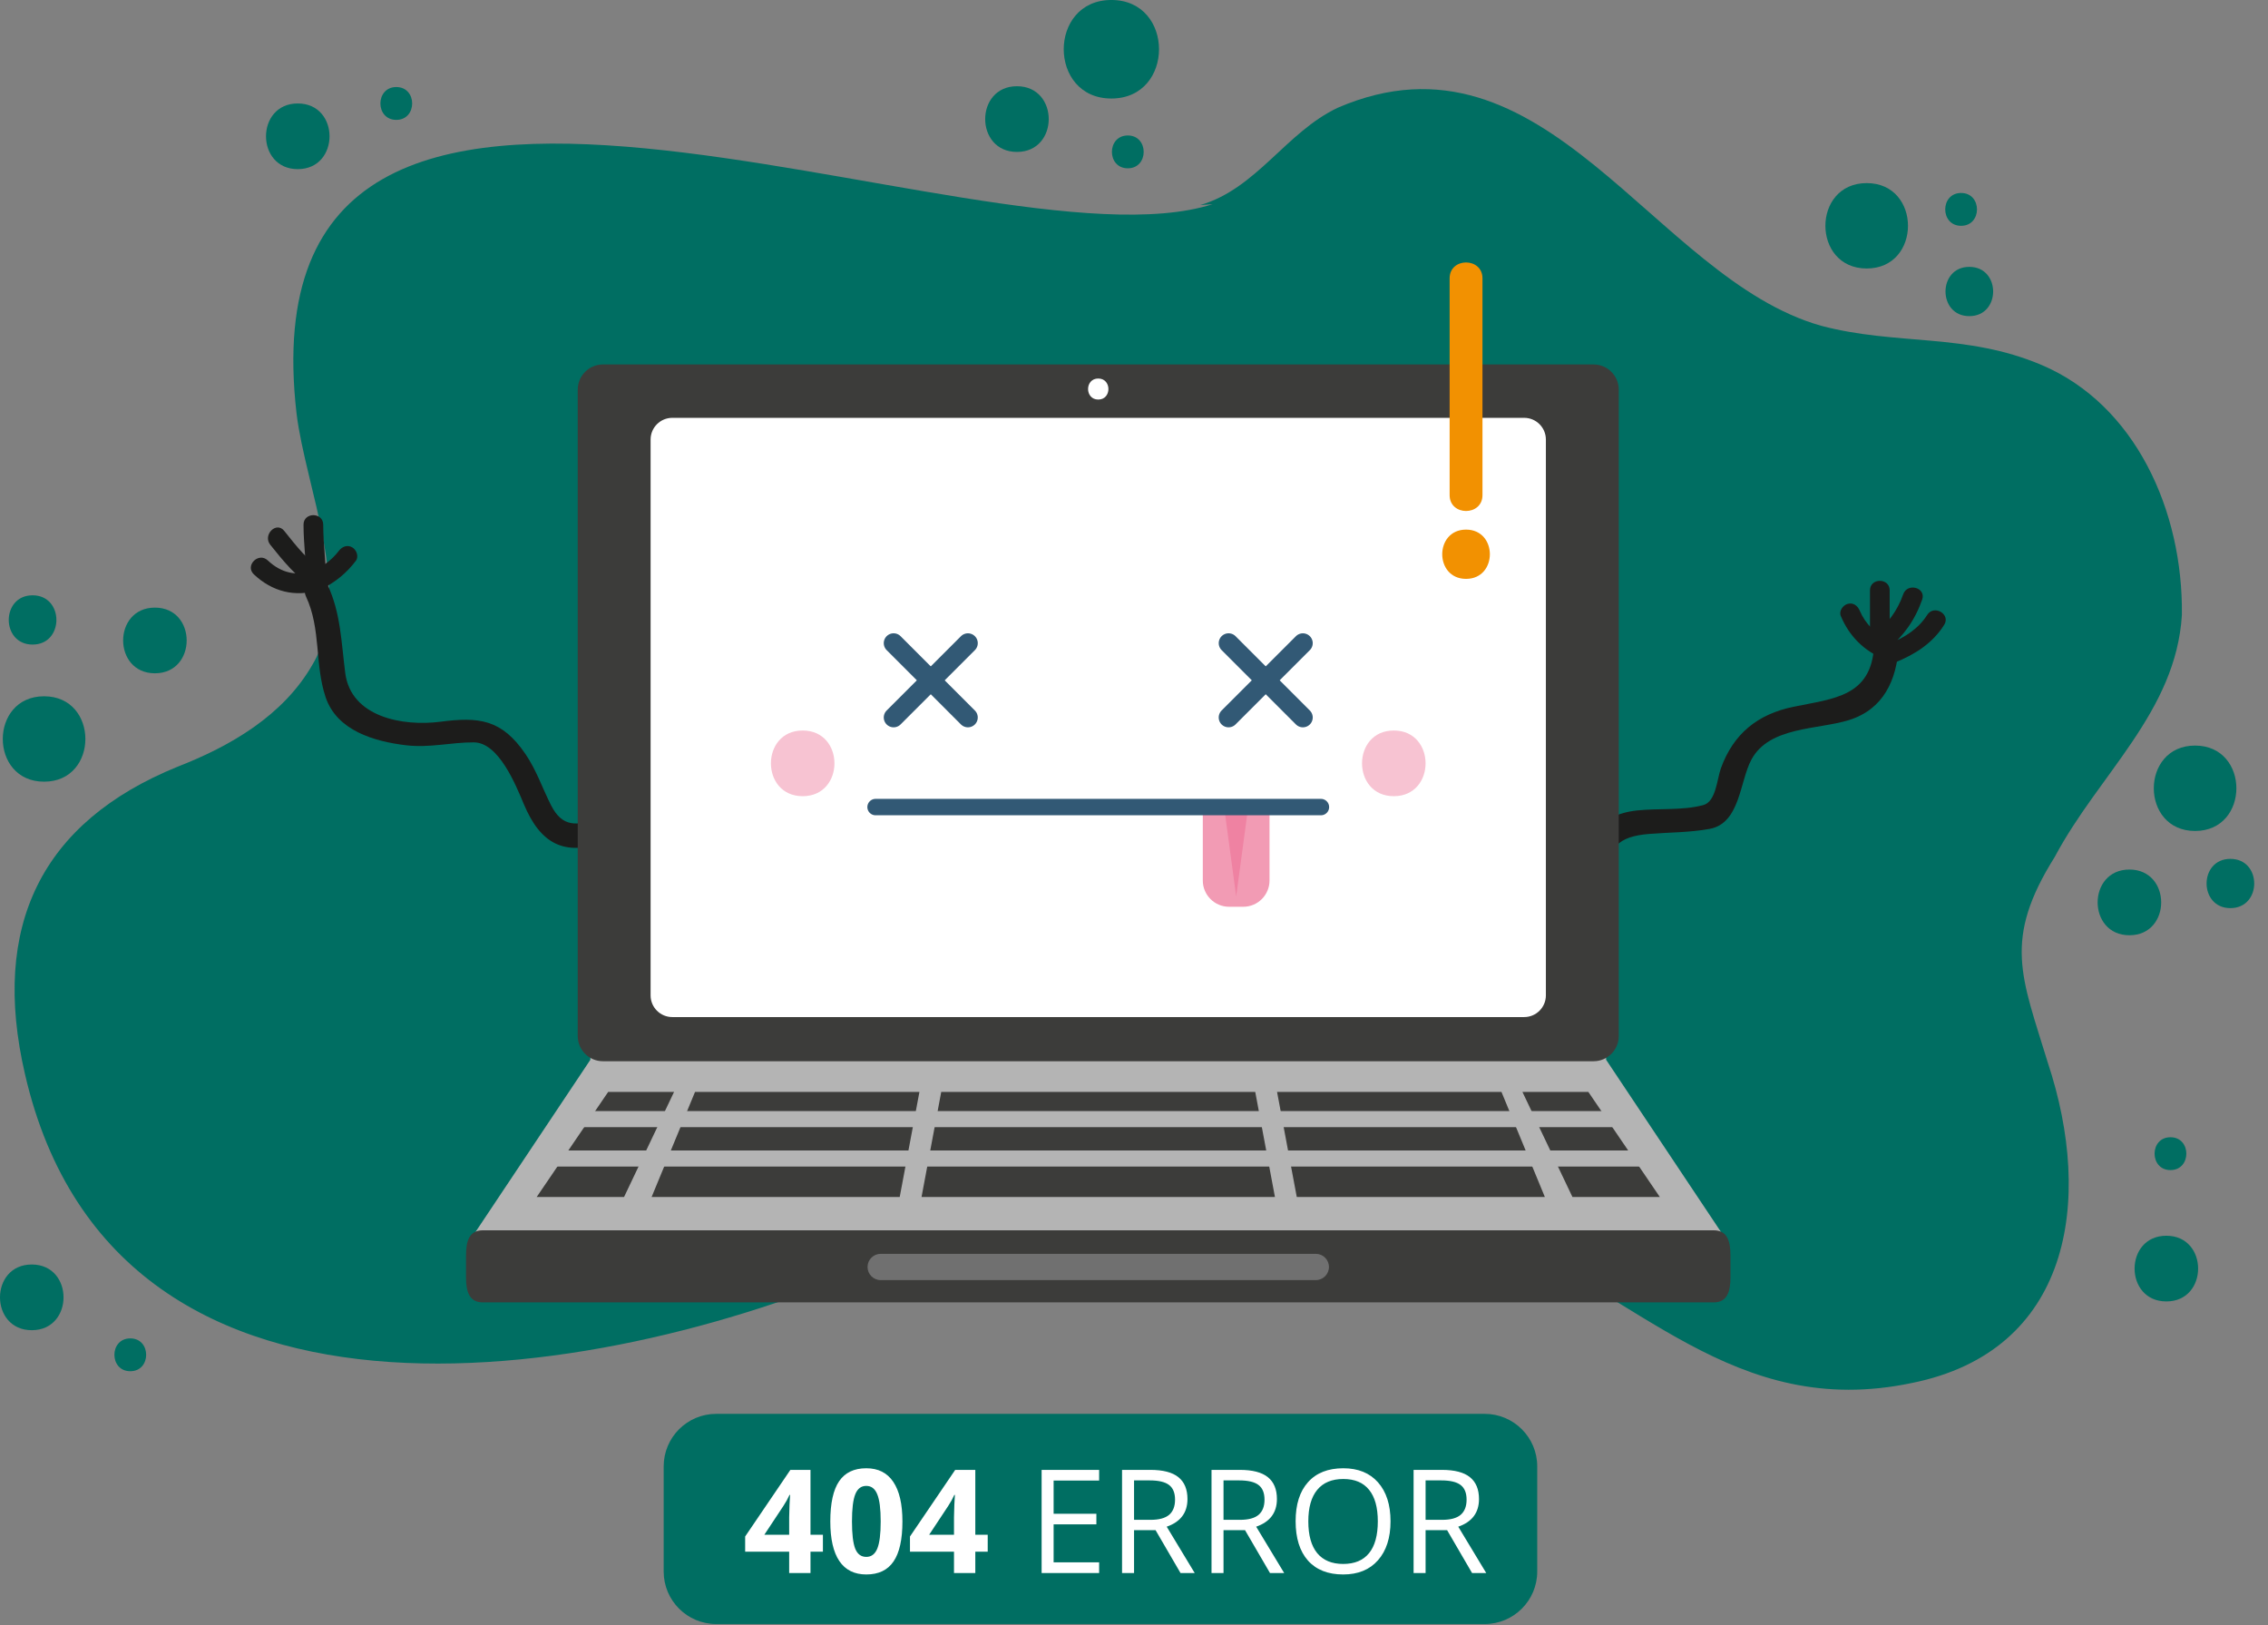 <svg width="134" height="96" viewBox="0 0 134 96" fill="none" xmlns="http://www.w3.org/2000/svg">
<rect x="0" y="0" width="134" height="96" fill="#808080" stroke="none"/>
<g clip-path="url(#clip0_304_304)">
<path d="M71.64 12.064C57.833 16.473 14.099 -5.265 17.521 24.427C18.056 28.842 20.9 35.078 18.498 39.2C16.758 42.287 13.568 44.096 10.487 45.296C2.439 48.568 -0.558 54.709 1.48 63.473C6.932 87.09 36.61 81.489 52.191 74.486C63.27 69.275 76.338 68.38 87.811 72.788C96.8 76.378 102.403 83.908 112.953 81.702C122.309 79.825 123.72 70.992 120.988 62.769C119.436 57.682 118.322 55.533 121.401 50.622C123.994 45.745 128.561 42.05 128.912 36.337C128.989 30.149 126.145 23.913 120.642 21.569C116.14 19.652 112.059 20.426 107.605 19.247C97.698 16.463 91.332 1.07 79.041 6.364C75.977 7.81 74.253 11.144 70.914 12.114" fill="#006E62"/>
<path d="M66.634 9.943C67.885 9.943 67.885 8.003 66.634 8.003C65.382 8.003 65.382 9.943 66.634 9.943Z" fill="#006E62"/>
<path d="M9.153 39.775C11.655 39.775 11.655 35.895 9.153 35.895C6.65 35.895 6.65 39.775 9.153 39.775Z" fill="#006E62"/>
<path d="M125.812 55.25C128.315 55.25 128.315 51.369 125.812 51.369C123.309 51.369 123.309 55.25 125.812 55.25Z" fill="#006E62"/>
<path d="M60.085 8.975C62.588 8.975 62.588 5.094 60.085 5.094C57.582 5.094 57.582 8.975 60.085 8.975Z" fill="#006E62"/>
<path d="M129.692 49.09C132.946 49.09 132.946 44.045 129.692 44.045C126.439 44.045 126.439 49.09 129.692 49.09Z" fill="#006E62"/>
<path d="M2.605 46.178C5.858 46.178 5.858 41.133 2.605 41.133C-0.649 41.133 -0.649 46.178 2.605 46.178Z" fill="#006E62"/>
<path d="M110.29 15.861C113.543 15.861 113.543 10.817 110.29 10.817C107.036 10.817 107.036 15.861 110.29 15.861Z" fill="#006E62"/>
<path d="M65.663 5.82C69.417 5.82 69.417 -0.001 65.663 -0.001C61.91 -0.001 61.91 5.82 65.663 5.82Z" fill="#006E62"/>
<path d="M131.779 53.648C133.655 53.648 133.655 50.738 131.779 50.738C129.902 50.738 129.902 53.648 131.779 53.648Z" fill="#006E62"/>
<path d="M1.925 38.078C3.802 38.078 3.802 35.168 1.925 35.168C0.048 35.168 0.048 38.078 1.925 38.078Z" fill="#006E62"/>
<path d="M116.353 18.676C118.23 18.676 118.23 15.765 116.353 15.765C114.477 15.765 114.477 18.676 116.353 18.676Z" fill="#006E62"/>
<path d="M115.868 13.34C117.119 13.34 117.119 11.4 115.868 11.4C114.617 11.4 114.617 13.34 115.868 13.34Z" fill="#006E62"/>
<path d="M17.593 9.992C20.096 9.992 20.096 6.112 17.593 6.112C15.091 6.112 15.091 9.992 17.593 9.992Z" fill="#006E62"/>
<path d="M127.995 76.883C130.497 76.883 130.497 73.002 127.995 73.002C125.492 73.002 125.492 76.883 127.995 76.883Z" fill="#006E62"/>
<path d="M1.877 78.582C4.38 78.582 4.38 74.701 1.877 74.701C-0.626 74.701 -0.626 78.582 1.877 78.582Z" fill="#006E62"/>
<path d="M23.414 7.082C24.665 7.082 24.665 5.142 23.414 5.142C22.163 5.142 22.163 7.082 23.414 7.082Z" fill="#006E62"/>
<path d="M128.237 69.123C129.489 69.123 129.489 67.183 128.237 67.183C126.986 67.183 126.986 69.123 128.237 69.123Z" fill="#006E62"/>
<path d="M7.698 81.006C8.949 81.006 8.949 79.066 7.698 79.066C6.446 79.066 6.446 81.006 7.698 81.006Z" fill="#006E62"/>
<path d="M35.396 48.34C34.089 48.801 33.226 48.89 32.556 47.568C32.04 46.55 31.696 45.499 31.047 44.546C29.64 42.48 28.278 42.342 26.025 42.636C23.789 42.928 20.739 42.357 20.4 39.771C20.158 37.928 20.144 36.234 19.337 34.51C18.939 33.661 17.685 34.4 18.081 35.245C18.976 37.158 18.584 39.24 19.239 41.188C19.904 43.165 22.117 43.803 23.977 44.025C25.383 44.193 26.614 43.854 27.992 43.855C29.472 43.857 30.483 46.396 30.952 47.511C31.93 49.835 33.316 50.614 35.783 49.743C36.661 49.432 36.283 48.026 35.396 48.34Z" fill="#1C1C1B"/>
<path d="M20.017 32.545C19.582 33.116 19.049 33.472 18.415 33.792C17.744 34.13 18.334 35.134 19.003 34.797C19.827 34.382 20.462 33.868 21.023 33.133C21.216 32.88 21.062 32.482 20.814 32.337C20.515 32.162 20.21 32.294 20.017 32.545Z" fill="#1C1C1B"/>
<path d="M17.933 30.997C17.936 32.227 18.115 33.452 18.127 34.683C18.133 35.433 19.297 35.434 19.291 34.683C19.279 33.452 19.1 32.227 19.097 30.997C19.095 30.246 17.93 30.246 17.933 30.997Z" fill="#1C1C1B"/>
<path d="M15.969 32.184C16.748 33.157 17.539 34.129 18.609 34.797C19.248 35.196 19.832 34.188 19.197 33.792C18.22 33.182 17.503 32.249 16.792 31.361C16.323 30.774 15.505 31.604 15.969 32.184Z" fill="#1C1C1B"/>
<path d="M14.999 33.93C16.082 34.954 17.432 35.294 18.864 34.856C19.579 34.637 19.274 33.513 18.554 33.733C17.52 34.049 16.613 33.855 15.822 33.107C15.277 32.592 14.452 33.414 14.999 33.93Z" fill="#1C1C1B"/>
<path d="M94.914 51.951C94.966 50.049 95.602 49.415 97.437 49.265C98.63 49.168 99.84 49.184 101.02 48.965C102.82 48.629 102.786 46.146 103.483 44.864C104.547 42.907 107.405 43.115 109.25 42.536C111.282 41.899 112.062 40.179 112.182 38.175C112.238 37.237 110.783 37.243 110.727 38.175C110.548 41.156 108.362 41.26 105.961 41.754C103.844 42.189 102.411 43.35 101.675 45.389C101.445 46.028 101.388 47.359 100.633 47.561C99.402 47.892 97.986 47.741 96.72 47.878C94.341 48.136 93.521 49.693 93.458 51.951C93.433 52.89 94.888 52.887 94.914 51.951Z" fill="#1C1C1B"/>
<path d="M108.759 36.39C109.256 37.576 110.113 38.434 111.3 38.931C111.593 39.054 111.94 38.801 112.015 38.524C112.108 38.189 111.901 37.931 111.609 37.808C110.844 37.487 110.202 36.846 109.881 36.081C109.758 35.788 109.501 35.581 109.165 35.674C108.889 35.75 108.635 36.097 108.759 36.39Z" fill="#1C1C1B"/>
<path d="M110.484 34.876V37.787C110.484 38.537 111.648 38.537 111.648 37.787V34.876C111.648 34.125 110.484 34.125 110.484 34.876Z" fill="#1C1C1B"/>
<path d="M112.445 35.11C112.092 36.127 111.483 36.893 110.654 37.569C110.072 38.044 110.901 38.863 111.478 38.392C112.464 37.587 113.15 36.623 113.568 35.419C113.814 34.708 112.689 34.405 112.445 35.11Z" fill="#1C1C1B"/>
<path d="M113.862 36.329C113.355 37.133 112.553 37.646 111.687 38.002C111.003 38.282 111.302 39.409 111.997 39.124C113.157 38.649 114.186 37.996 114.867 36.916C115.269 36.279 114.261 35.696 113.862 36.329Z" fill="#1C1C1B"/>
<path d="M101.851 73.034C101.851 74.052 94.229 74.348 93.405 74.348H36.369C35.547 74.348 27.924 74.052 27.924 73.034L34.879 62.609C34.879 61.59 35.547 60.765 36.369 60.765H93.405C94.229 60.765 94.896 61.59 94.896 62.609L101.851 73.034Z" fill="#B4B4B4"/>
<path d="M53.158 70.713H38.499L41.065 64.504H54.323L53.158 70.713Z" fill="#3C3C3A"/>
<path d="M76.617 70.713H91.275L88.71 64.504H75.452L76.617 70.713Z" fill="#3C3C3A"/>
<path d="M92.905 70.713H98.067L93.843 64.504H89.949L92.905 70.713Z" fill="#3C3C3A"/>
<path d="M36.871 70.713H31.709L35.933 64.504H39.826L36.871 70.713Z" fill="#3C3C3A"/>
<path d="M75.327 70.713H54.447L55.611 64.504H74.163L75.327 70.713Z" fill="#3C3C3A"/>
<path d="M96.793 66.587H32.983V65.637H96.793V66.587Z" fill="#B4B4B4"/>
<path d="M97.484 68.915H32.291V67.965H97.484V68.915Z" fill="#B4B4B4"/>
<path d="M102.241 75.449C102.241 76.272 102.071 76.939 101.248 76.939H28.527C27.703 76.939 27.534 76.272 27.534 75.449V74.172C27.534 73.349 27.703 72.681 28.527 72.681H101.248C102.071 72.681 102.241 73.349 102.241 74.172V75.449Z" fill="#3C3C3A"/>
<path d="M78.518 74.847C78.518 75.276 78.171 75.623 77.742 75.623H52.033C51.605 75.623 51.257 75.276 51.257 74.847C51.257 74.418 51.605 74.071 52.033 74.071H77.742C78.171 74.071 78.518 74.418 78.518 74.847Z" fill="#707070"/>
<path d="M95.641 61.203C95.641 62.026 94.974 62.693 94.15 62.693H35.625C34.801 62.693 34.134 62.026 34.134 61.203V23.02C34.134 22.197 34.801 21.53 35.625 21.53H94.15C94.974 21.53 95.641 22.197 95.641 23.02V61.203Z" fill="#3C3C3A"/>
<path d="M64.888 23.604C65.689 23.604 65.689 22.361 64.888 22.361C64.086 22.361 64.086 23.604 64.888 23.604Z" fill="white"/>
<path d="M91.335 58.802C91.335 59.51 90.761 60.084 90.054 60.084H39.721C39.014 60.084 38.439 59.51 38.439 58.802V25.966C38.439 25.259 39.014 24.684 39.721 24.684H90.054C90.761 24.684 91.335 25.259 91.335 25.966V58.802Z" fill="white"/>
<path d="M57.188 37.995L52.797 42.385" stroke="#325975" stroke-width="1.164" stroke-miterlimit="10" stroke-linecap="round" stroke-linejoin="round"/>
<path d="M57.187 42.385L52.797 37.994" stroke="#325975" stroke-width="1.164" stroke-miterlimit="10" stroke-linecap="round" stroke-linejoin="round"/>
<path d="M76.978 37.995L72.587 42.385" stroke="#325975" stroke-width="1.164" stroke-miterlimit="10" stroke-linecap="round" stroke-linejoin="round"/>
<path d="M76.978 42.385L72.588 37.994" stroke="#325975" stroke-width="1.164" stroke-miterlimit="10" stroke-linecap="round" stroke-linejoin="round"/>
<path d="M75.007 47.683V52.016C75.007 52.873 74.312 53.568 73.455 53.568H72.618C71.761 53.568 71.065 52.873 71.065 52.016V47.683" fill="#F29BB4"/>
<path d="M73.717 47.908L73.037 52.953L72.356 47.908H73.717Z" fill="#EF82A2"/>
<path d="M51.731 47.678H78.044" stroke="#325975" stroke-width="0.97" stroke-miterlimit="10" stroke-linecap="round" stroke-linejoin="round"/>
<path d="M47.425 47.035C49.928 47.035 49.928 43.155 47.425 43.155C44.923 43.155 44.923 47.035 47.425 47.035Z" fill="#F7C3D2"/>
<path d="M82.35 47.035C84.853 47.035 84.853 43.155 82.35 43.155C79.847 43.155 79.847 47.035 82.35 47.035Z" fill="#F7C3D2"/>
<path d="M85.648 16.443V29.249C85.648 30.5 87.589 30.5 87.589 29.249V16.443C87.589 15.192 85.648 15.192 85.648 16.443Z" fill="#F29101"/>
<path d="M86.618 34.197C88.495 34.197 88.495 31.287 86.618 31.287C84.742 31.287 84.742 34.197 86.618 34.197Z" fill="#F29101"/>
<path d="M90.824 92.837C90.824 94.551 89.434 95.941 87.719 95.941H42.317C40.602 95.941 39.212 94.551 39.212 92.837V86.628C39.212 84.914 40.602 83.524 42.317 83.524H87.719C89.434 83.524 90.824 84.914 90.824 86.628V92.837Z" fill="#006E62"/>
<path d="M84.228 90.394V92.929H83.519V86.834H85.191C85.938 86.834 86.49 86.977 86.845 87.263C87.204 87.55 87.383 87.981 87.383 88.556C87.383 89.362 86.975 89.906 86.158 90.19L87.812 92.929H86.975L85.499 90.394H84.228V90.394ZM84.228 89.785H85.199C85.699 89.785 86.066 89.687 86.299 89.49C86.533 89.289 86.65 88.991 86.65 88.593C86.65 88.19 86.53 87.9 86.291 87.722C86.055 87.544 85.674 87.455 85.149 87.455H84.228V89.785V89.785ZM82.156 89.873C82.156 90.849 81.908 91.615 81.414 92.174C80.922 92.733 80.237 93.012 79.359 93.012C78.461 93.012 77.768 92.738 77.278 92.191C76.792 91.641 76.549 90.865 76.549 89.865C76.549 88.873 76.794 88.104 77.283 87.559C77.772 87.012 78.467 86.738 79.367 86.738C80.242 86.738 80.926 87.016 81.418 87.572C81.91 88.128 82.156 88.895 82.156 89.873ZM77.299 89.873C77.299 90.698 77.474 91.325 77.825 91.753C78.177 92.178 78.689 92.391 79.359 92.391C80.034 92.391 80.544 92.178 80.888 91.753C81.233 91.328 81.405 90.701 81.405 89.873C81.405 89.053 81.233 88.432 80.888 88.01C80.547 87.585 80.04 87.372 79.367 87.372C78.692 87.372 78.177 87.586 77.825 88.014C77.474 88.439 77.299 89.059 77.299 89.873ZM72.289 90.394V92.929H71.58V86.834H73.252C73.999 86.834 74.551 86.977 74.907 87.263C75.265 87.55 75.444 87.981 75.444 88.556C75.444 89.362 75.036 89.906 74.219 90.19L75.874 92.929H75.036L73.56 90.394H72.289V90.394ZM72.289 89.785H73.26C73.76 89.785 74.127 89.687 74.361 89.49C74.594 89.289 74.711 88.991 74.711 88.593C74.711 88.19 74.591 87.9 74.352 87.722C74.116 87.544 73.735 87.455 73.21 87.455H72.289V89.785V89.785ZM67.003 90.394V92.929H66.294V86.834H67.966C68.713 86.834 69.265 86.977 69.621 87.263C69.979 87.55 70.159 87.981 70.159 88.556C70.159 89.362 69.75 89.906 68.933 90.19L70.588 92.929H69.75L68.274 90.394H67.003V90.394ZM67.003 89.785H67.974C68.475 89.785 68.841 89.687 69.075 89.49C69.308 89.289 69.425 88.991 69.425 88.593C69.425 88.19 69.305 87.9 69.067 87.722C68.83 87.544 68.45 87.455 67.924 87.455H67.003V89.785V89.785ZM64.94 92.929H61.542V86.834H64.94V87.464H62.251V89.427H64.777V90.052H62.251V92.295H64.94V92.929V92.929ZM58.357 91.665H57.624V92.929H56.365V91.665H53.764V90.769L56.436 86.834H57.624V90.665H58.357V91.665ZM56.365 90.665V89.631C56.365 89.459 56.372 89.209 56.386 88.881C56.4 88.553 56.411 88.363 56.419 88.31H56.386C56.283 88.538 56.159 88.76 56.015 88.977L54.898 90.665H56.365H56.365ZM53.318 89.881C53.318 90.946 53.142 91.734 52.792 92.245C52.445 92.756 51.909 93.012 51.183 93.012C50.48 93.012 49.949 92.748 49.591 92.22C49.235 91.692 49.057 90.912 49.057 89.881C49.057 88.806 49.231 88.014 49.578 87.505C49.926 86.994 50.461 86.738 51.183 86.738C51.886 86.738 52.417 87.005 52.776 87.539C53.137 88.072 53.318 88.853 53.318 89.881V89.881ZM50.337 89.881C50.337 90.629 50.401 91.165 50.529 91.49C50.66 91.813 50.878 91.974 51.183 91.974C51.483 91.974 51.7 91.81 51.834 91.482C51.967 91.154 52.034 90.621 52.034 89.881C52.034 89.134 51.966 88.597 51.829 88.272C51.696 87.944 51.481 87.78 51.183 87.78C50.88 87.78 50.664 87.944 50.533 88.272C50.402 88.597 50.337 89.134 50.337 89.881ZM48.62 91.665H47.886V92.929H46.627V91.665H44.026V90.769L46.698 86.834H47.886V90.665H48.62V91.665ZM46.627 90.665V89.631C46.627 89.459 46.634 89.209 46.648 88.881C46.662 88.553 46.673 88.363 46.681 88.31H46.648C46.545 88.538 46.421 88.76 46.277 88.977L45.16 90.665H46.627H46.627Z" fill="white"/>
</g>
<defs>
<clipPath id="clip0_304_304">
<rect width="133.186" height="95.942" fill="white"/>
</clipPath>
</defs>
</svg>

